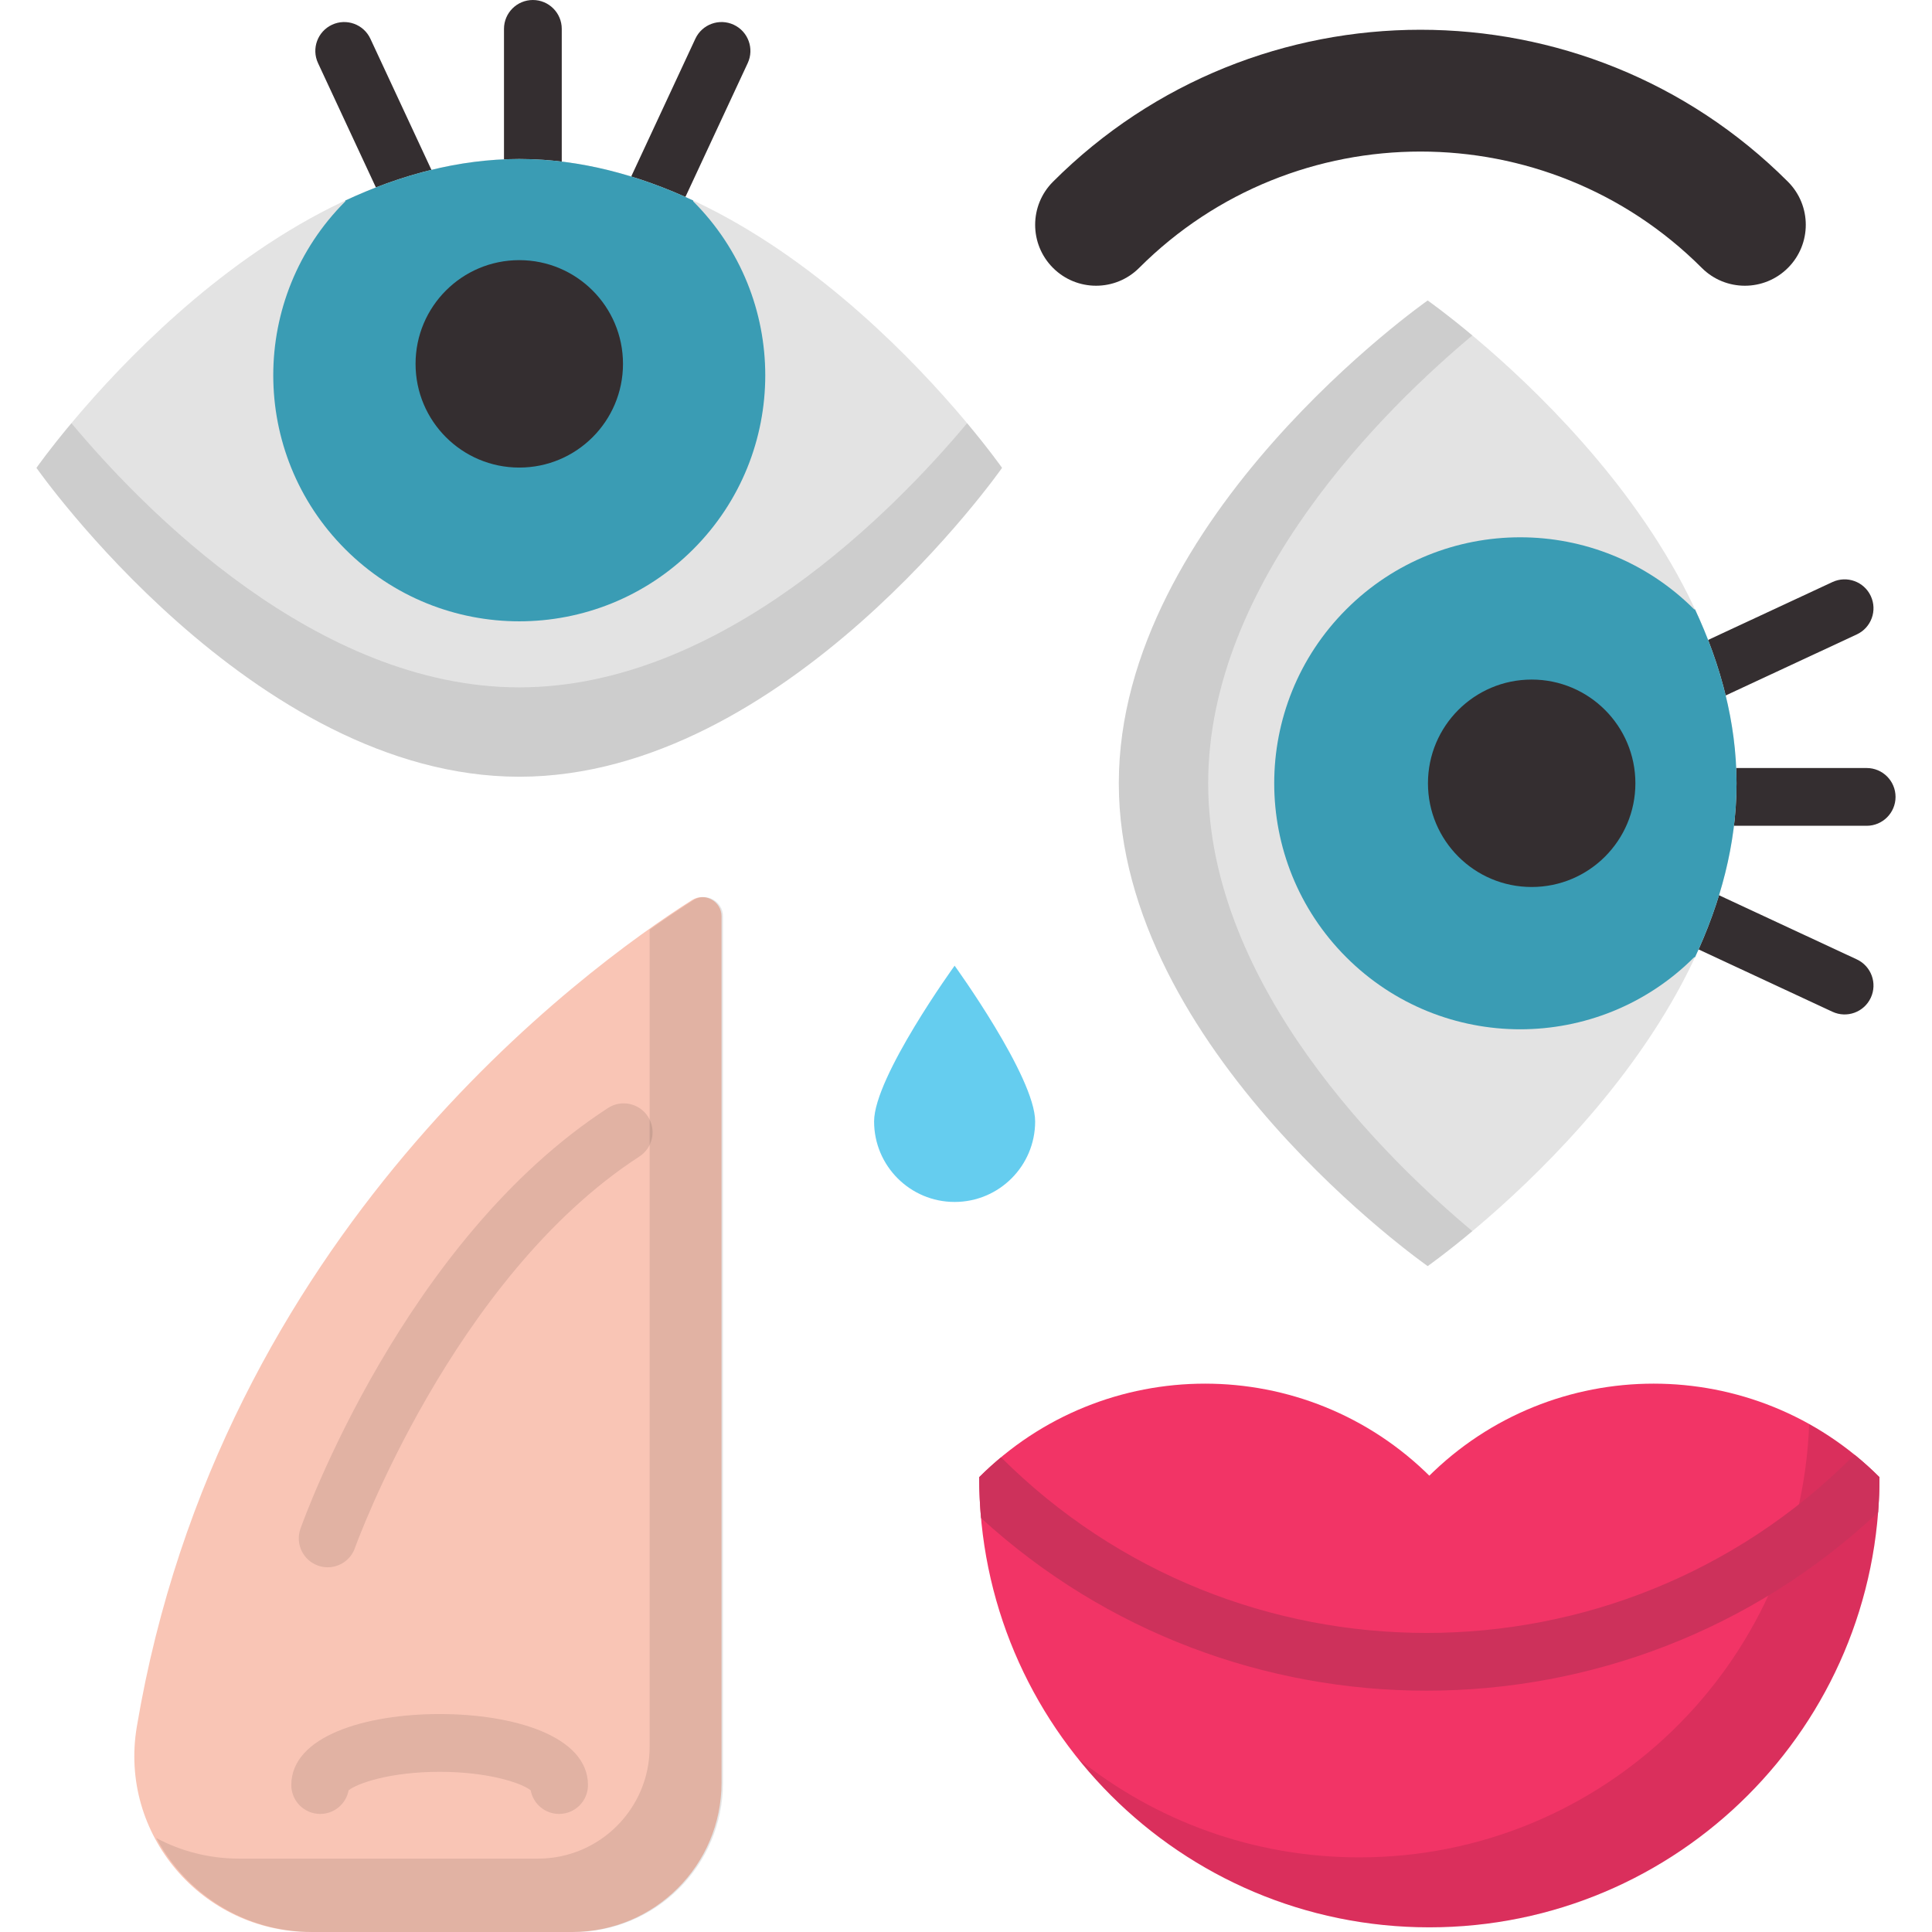 <?xml version="1.0" encoding="iso-8859-1"?>
<!-- Generator: Adobe Illustrator 19.0.0, SVG Export Plug-In . SVG Version: 6.00 Build 0)  -->
<svg version="1.1" id="Capa_1" xmlns="http://www.w3.org/2000/svg" xmlns:xlink="http://www.w3.org/1999/xlink" x="0px" y="0px"
	 viewBox="0 0 512 512" style="enable-background:new 0 0 512 512;" xml:space="preserve">
<path style="fill:#F23466;" d="M259.495,391.471c0,65.883,53.408,119.291,119.291,119.291s119.291-53.408,119.291-119.291
	c-33.055-33.055-86.646-33.055-119.7,0h0.817C346.141,358.417,292.55,358.417,259.495,391.471z"/>
<path style="opacity:0.1;enable-background:new    ;" d="M479.446,377.4c-2.351,63.811-54.813,114.822-119.199,114.822
	c-28.219,0-54.143-9.804-74.568-26.184c21.862,27.262,55.443,44.723,93.107,44.723c65.883,0,119.291-53.408,119.291-119.291
	C492.405,385.799,486.119,381.126,479.446,377.4z"/>
<path style="fill:#F9C5B5;" d="M183.361,238.549c-28.382,18.068-125.134,88.37-147.111,219.109C31.466,486.11,53.552,512,82.403,512
	h69.228c21.86,0,39.582-17.722,39.582-39.582V242.847C191.212,238.815,186.762,236.384,183.361,238.549z"/>
<path style="opacity:0.1;enable-background:new    ;" d="M183.755,238.549c-3.107,1.978-7.035,4.583-11.594,7.824v216.594
	c0,16.34-13.247,29.587-29.587,29.587H63.351c-7.973,0-15.424-1.985-21.938-5.446C49.21,501.771,64.665,512,82.797,512h69.228
	c21.86,0,39.582-17.722,39.582-39.582V242.847C191.606,238.815,187.156,236.384,183.755,238.549z"/>
<g style="opacity:0.1;">
	<path d="M148.164,480.711c-3.75,0-6.871-2.698-7.526-6.259c-2.266-1.845-10.985-4.903-24.129-4.903s-21.862,3.058-24.129,4.903
		c-0.656,3.561-3.776,6.259-7.526,6.259c-4.227,0-7.654-3.427-7.654-7.654c0-12.998,19.743-18.816,39.309-18.816
		s39.309,5.818,39.309,18.816C155.818,477.284,152.392,480.711,148.164,480.711z M140.51,473.057c0,0.002,0,0.004,0,0.006
		C140.51,473.06,140.51,473.059,140.51,473.057z M92.507,473.057c0,0.002,0,0.004,0,0.006
		C92.507,473.06,92.507,473.059,92.507,473.057z"/>
</g>
<g>
	<path style="fill:#342E30;" d="M141.216,61.02c-4.227,0-7.654-3.427-7.654-7.654V7.654c0-4.227,3.427-7.654,7.654-7.654
		c4.227,0,7.654,3.427,7.654,7.654v45.713C148.869,57.593,145.442,61.02,141.216,61.02z"/>
	<path style="fill:#342E30;" d="M171.308,63.901c-1.082,0-2.18-0.231-3.225-0.717c-3.832-1.784-5.492-6.336-3.708-10.168
		l19.901-42.749c1.784-3.832,6.337-5.493,10.168-3.708c3.832,1.784,5.492,6.336,3.708,10.168l-19.901,42.749
		C176.953,62.263,174.192,63.901,171.308,63.901z"/>
	<path style="fill:#342E30;" d="M109.785,61.022c-2.885,0-5.646-1.638-6.943-4.426l-18.561-39.87
		c-1.784-3.832-0.123-8.384,3.708-10.168c3.83-1.784,8.384-0.124,10.168,3.708l18.561,39.87c1.784,3.832,0.123,8.384-3.708,10.168
		C111.965,60.791,110.866,61.022,109.785,61.022z"/>
</g>
<path style="fill:#E3E3E3;" d="M265.555,123.988c0,0-57.283,81.852-127.946,81.852S9.664,123.988,9.664,123.988
	s57.283-81.852,127.946-81.852S265.555,123.988,265.555,123.988z"/>
<path style="opacity:0.1;enable-background:new    ;" d="M137.609,182.16c-53.741,0-99.736-47.337-118.687-70.013
	c-5.967,7.139-9.26,11.841-9.26,11.841s57.283,81.852,127.946,81.852s127.946-81.852,127.946-81.852s-3.292-4.7-9.26-11.841
	C237.345,134.823,191.35,182.16,137.609,182.16z"/>
<path style="fill:#3A9CB4;" d="M91.512,145.562c25.459,25.459,66.737,25.459,92.196,0s25.459-66.737,0-92.196v-0.225
	c-14.303-6.669-29.845-11.006-46.098-11.006s-31.794,4.337-46.097,11.006v0.225C66.052,78.826,66.052,120.103,91.512,145.562z"/>
<circle style="fill:#342E30;" cx="137.613" cy="96.426" r="27.486"/>
<g style="opacity:0.1;">
	<path d="M86.839,415.346c-0.85,0-1.713-0.143-2.559-0.443c-3.984-1.413-6.067-5.789-4.654-9.772
		c1.103-3.109,27.637-76.547,81.494-111.493c3.545-2.3,8.285-1.292,10.587,2.254c2.301,3.546,1.292,8.286-2.254,10.587
		c-49.547,32.149-75.148,103.058-75.401,103.771C92.938,413.386,89.988,415.346,86.839,415.346z"/>
</g>
<path style="fill:#342E30;" d="M462.404,75.722c-4.132,0-8.264-1.577-11.416-4.729c-41.106-41.105-107.992-41.106-149.1,0
	c-6.306,6.306-16.528,6.305-22.833,0c-6.306-6.306-6.306-16.528,0-22.833c53.697-53.698,141.069-53.698,194.766,0
	c6.306,6.306,6.306,16.528,0,22.833C470.668,74.146,466.536,75.722,462.404,75.722z"/>
<path style="fill:#65CDEF;" d="M274.325,297.189c0,11.787-9.555,21.341-21.341,21.341c-11.787,0-21.341-9.555-21.341-21.341
	s21.341-41.269,21.341-41.269S274.325,285.403,274.325,297.189z"/>
<g>
	<path style="fill:#342E30;" d="M441.317,211.187c0-4.227,3.427-7.654,7.654-7.654h45.713c4.227,0,7.654,3.427,7.654,7.654
		c0,4.227-3.427,7.654-7.654,7.654h-45.713C444.744,218.84,441.317,215.414,441.317,211.187z"/>
	<path style="fill:#342E30;" d="M438.437,241.279c0-1.082,0.231-2.18,0.717-3.225c1.784-3.832,6.336-5.492,10.168-3.708
		l42.749,19.901c3.832,1.784,5.493,6.337,3.708,10.168c-1.784,3.832-6.336,5.492-10.168,3.708l-42.749-19.901
		C440.074,246.924,438.437,244.163,438.437,241.279z"/>
	<path style="fill:#342E30;" d="M441.315,179.756c0-2.885,1.638-5.646,4.426-6.943l39.87-18.561
		c3.832-1.784,8.384-0.123,10.168,3.708c1.784,3.83,0.125,8.384-3.708,10.168l-39.87,18.561c-3.832,1.784-8.384,0.123-10.168-3.708
		C441.546,181.937,441.315,180.838,441.315,179.756z"/>
</g>
<path style="fill:#E3E3E3;" d="M378.349,335.526c0,0-81.852-57.283-81.852-127.946s81.852-127.946,81.852-127.946
	s81.852,57.283,81.852,127.946S378.349,335.526,378.349,335.526z"/>
<path style="opacity:0.1;enable-background:new    ;" d="M320.177,207.58c0-53.741,47.337-99.736,70.013-118.687
	c-7.139-5.967-11.841-9.26-11.841-9.26s-81.852,57.283-81.852,127.946s81.852,127.946,81.852,127.946s4.7-3.292,11.841-9.26
	C367.515,307.317,320.177,261.321,320.177,207.58z"/>
<path style="fill:#3A9CB4;" d="M356.775,161.483c-25.459,25.459-25.459,66.737,0,92.196c25.459,25.459,66.737,25.459,92.196,0h0.225
	c6.669-14.303,11.006-29.845,11.006-46.098s-4.337-31.794-11.006-46.097h-0.225C423.512,136.023,382.234,136.023,356.775,161.483z"
	/>
<circle style="fill:#342E30;" cx="405.91" cy="207.577" r="27.486"/>
<path style="fill:#CD315B;" d="M490.926,386.06c-62.2,62.2-163.375,62.248-225.637,0.146c-1.989,1.655-3.929,3.4-5.794,5.266
	c0,3.65,0.173,7.259,0.494,10.825c33.323,30.494,75.68,45.75,118.044,45.75c43.063,0,86.119-15.763,119.685-47.271
	c0.237-3.071,0.359-6.173,0.359-9.304c-2.112-2.112-4.311-4.085-6.58-5.928C491.301,385.704,491.11,385.876,490.926,386.06z"/>
<g>
</g>
<g>
</g>
<g>
</g>
<g>
</g>
<g>
</g>
<g>
</g>
<g>
</g>
<g>
</g>
<g>
</g>
<g>
</g>
<g>
</g>
<g>
</g>
<g>
</g>
<g>
</g>
<g>
</g>
</svg>
